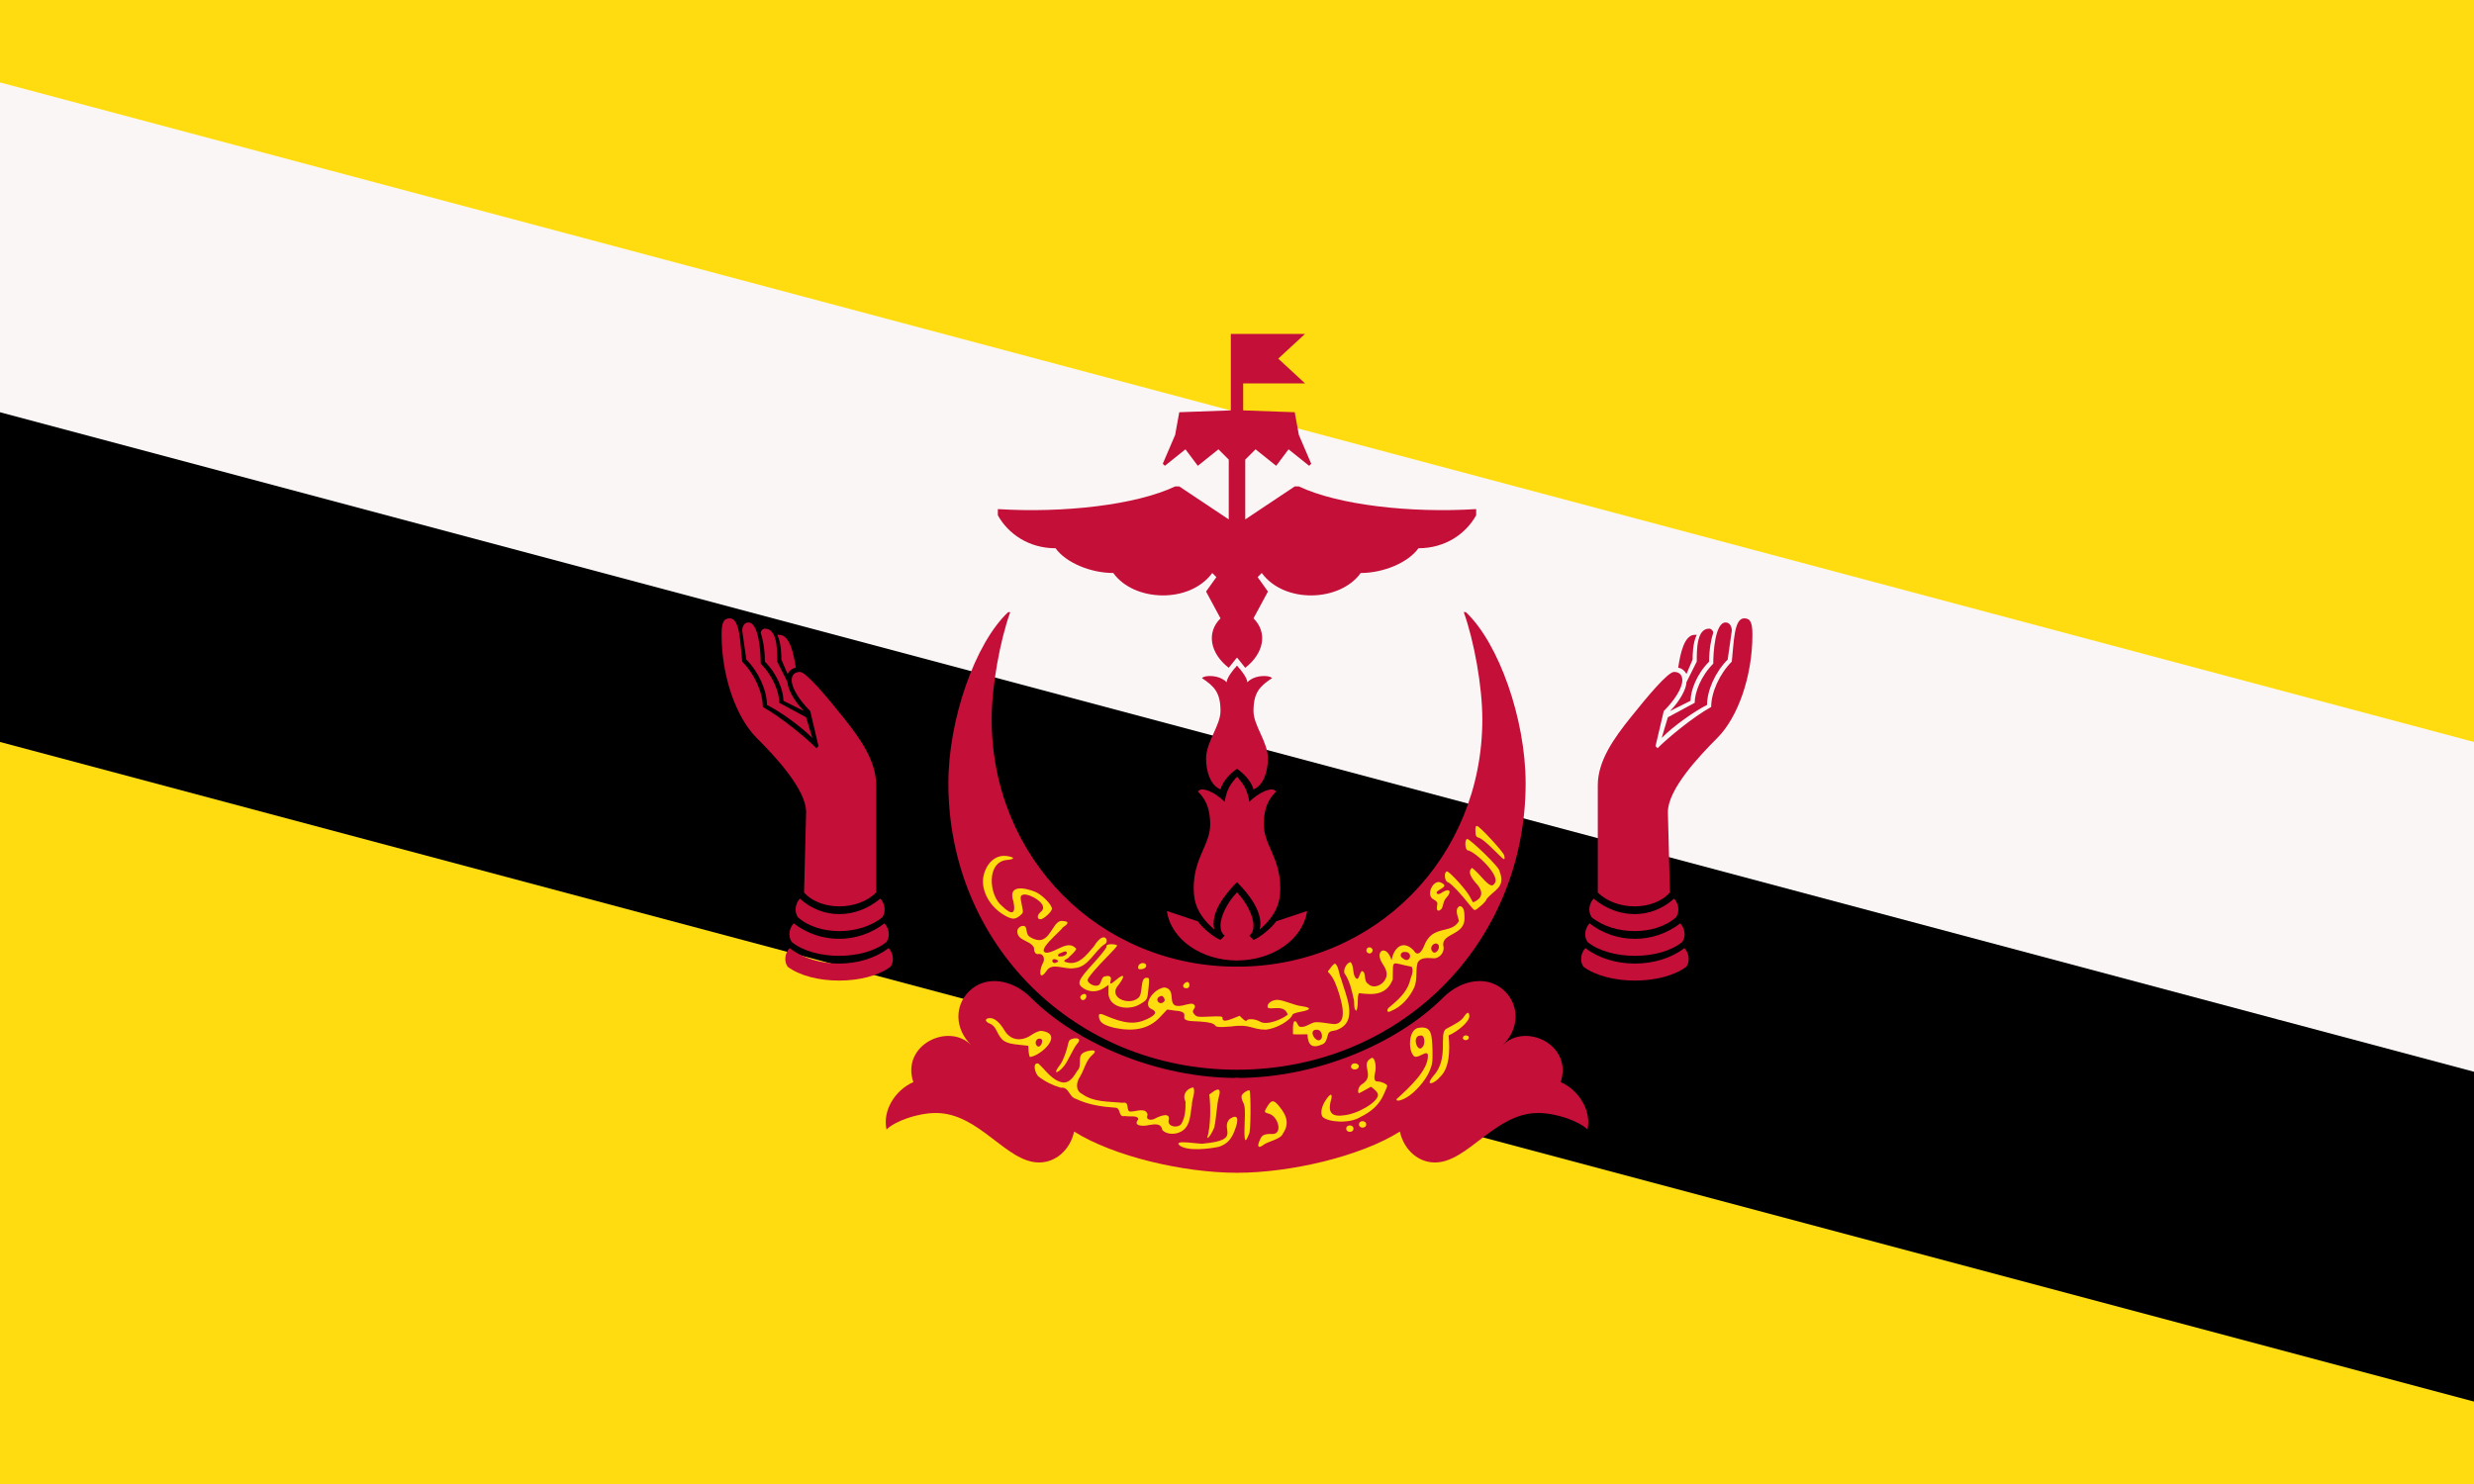 <svg xmlns="http://www.w3.org/2000/svg" xmlns:xlink="http://www.w3.org/1999/xlink" width="1200" height="720"><path fill="#ffdc0f" d="M0 0h1200v720H0V0Z"/><path fill="#faf6f5" d="M0 40v180l1200 320V360L0 40Z"/><path d="M1200 680V520L0 200v160l1200 320ZM480 480l80 47h100"/><g fill="#c40f38"><path id="a" d="M601 199h-1l-28 1-2 11-6 14 1 1 10-8 6 8 10-8 5 5v29l-24-16h-2c-19 9-54 13-86 11v3c5 9 15 16 28 16 5 7 17 12 28 12 10 14 37 15 48 0l2 2-5 7 7 13c-7 7-5 17 4 24l4-5h1V199Zm-9 184c1-4 5-8 8-10l1-1v-46l-1-3c-2 2-5 6-5 8-2-2-5-3-8-3-1 0-3 0-4 1 6 4 9 7 9 16 0 7-7 15-7 23 0 6 2 13 7 15Zm-3 68c-2-8 5-17 11-23l1-1v-49l-1-1c-3 3-5 6-6 12-2-2-7-6-11-6q-1 0-2 1c3 3 6 7 6 16 0 10-8 16-8 31 0 7 2 13 10 20Zm11 15 1-1v-30l-1-2c-4 4-8 11-8 16 0 3 1 4 2 5l-2 2c-3-1-9-6-11-9l-15-5c2 14 17 24 34 24Zm0 53 1-1v-49h-1c-67 0-119-53-119-120 0-16 4-38 9-52h-1c-16 15-29 52-29 83 0 78 61 139 140 139ZM382 327c1-2 3-3 4-3-1-7-3-16-8-16h-1c2 4 2 10 2 12l3 7Zm8 18c-5-5-8-11-8-14l-5-10c0-6 0-16-6-16-1 0-2 1-2 2 1 3 2 8 2 14 6 6 9 14 9 19l10 5Zm4 13-3-10-13-7c0-5-3-13-9-19 0-6-1-20-6-20-2 0-3 2-3 4l2 14c6 6 10 15 10 22 6 3 16 10 22 16Zm-4 75c8 9 26 9 35 0v-52c0-12-8-23-16-33s-18-22-21-22-4 2-4 4c0 4 4 10 9 15l4 17-1 1c-5-5-17-15-26-20 0-7-4-16-10-22-1-9-1-21-6-21-3 0-4 2-4 8 0 20 7 40 17 50 9 9 24 25 24 36l-1 39Zm210 136 1-1v-45h-1c-39 0-78-17-100-39-9-9-22-11-30-3-7 7-7 18 1 26-11-11-34 0-28 18-9 4-15 14-13 23 4-4 15-8 24-8 21 0 34 24 50 24 8 0 15-6 17-15 19 12 53 20 79 20ZM387 445c10 9 30 9 41 0 2-3 1-7-1-9-12 10-28 10-39 0-2 2-3 6-1 9Zm-3 12c11 9 35 9 46 0 2-3 1-7-1-9-13 10-31 10-44 0-2 2-3 6-1 9Zm-2 12c12 9 38 9 50 0 2-3 1-7-1-9-13 10-35 10-48 0-2 2-3 6-1 9Z"/><use xlink:href="#a" transform="matrix(-1 0 0 1 1200 0)"/><path d="M597 200h6v-14h30l-13-12 13-12h-36v38Z"/></g><path fill="#ffdc0f" d="M596.3 543.05c-4.47 4.9 6.09 10.05-12.5 11.77-.85.61-15.5-2.32-11.57.97 3.82 2.86 14.41 1.6 19.01.6 3.92-1.3 6.15-3.67 7.75-8.25 1.6-4.11 2.18-8.51-2.69-5.1Zm18.42-6.26c-1.68 2.75-1.64 2.93.78 3.56 4.73 1.32 6.94 10.54 1.11 9.81-3.54.03-4.51.53-5.46 2.82-1.23 2.48-1.42 4.84 1.67 2.5 1.84-1.61 8.21-2.63 9.37-5.33 3.05-4.55 2.48-8.47-2-13.75-2.44-2.87-3.52-2.79-5.46.39Zm-12.48-5.18c-.2.63.13 2.08.72 3.22.9 1.76 1.02 3.4.75 10.28-.35 8.7.22 10.16 2.03 5.21 1.06-.52.98-20.03.38-21.21-.59-.59-3.5 1.29-3.88 2.49Zm-13.12 14.57c.81-3.4 1.12-10.92 2.11-14.18 1-3.4 0-4.29-2.69-2.39l-1.99 1.42c.8 5.87.61 15.73-.91 20.66-.19 2.16 3.69-4.37 3.49-5.52Zm-11-10.11c-.04-2.78 1.87-6.07.71-8.52-3.36.56-5.48 3.7-3.81 6.89.08 3.67-.11 7.67-2.05 10.88-1.58 2.1-6.45 1.49-6.18-1.52 1.3-4.5-4.16-2.39-6.29-1.24-1.65 1.11-5.11 1.14-3.86-1.69-.73-3.81-5.65-1.51-8.3-1.57-2.51-.09-.12-5.08-3.73-4.26-6.67-.64-14.06-.17-19.78-4.3-3.36-1.68-2.79-5.75-.98-8.35 2.16-3.56 2.84-8.06 6.23-10.79 3.36-3.12-3.09-1.88-4.56-.84-3.25 1.71-.33 6.3-3.01 8.78-1.58 2.59-3.67 6.16-7.23 5.61-5.13-1.06-8.02-5.89-11.65-9.16-3.15-.68-1.47 5.1.14 6.34 3.19 2.47 6.93 4.29 10.81 5.4 3.88-.56 3.93 4.52 7.22 5.37 6.03 2.93 12.79 3.89 19.41 4.34 2.6.26 1.06 4.87 4.5 4.01 1.9.53 6.24-.61 6.42 1.62-2.96 3.4 2.73 3.41 4.84 2.83 2.7-.37 6.16-1.34 6.81 2.36 2.5 2.63 7.49 2.22 10.19.04 3.63-2.94 3.31-8.07 4.17-12.23Zm-57.56-32.17c-1.48.3-2.09.83-2.35 2.1-.9 4.15-2.48 8.39-3.86 10.35-4.35 5.64-.97 4.13 1.41 1.27 2.27-2.5 4.71-8.98 6.78-11.29 1.76-1.84.82-3-1.98-2.43Zm-15.48-3.76c-1.05-.02-3.07.79-4.67 1.92-5.01 3.5-10.29 2.69-13.11-2.02-2.31-3.89-4.76-6.04-6.95-6.08-2.75-.04-2.9 1.69-.23 2.67 1.29.47 2.37 1.58 3.23 3.37 2.53 5.24 4.04 6.19 10.97 6.9l4.44.48c.1 1.1.14 5.3.93 5.45 5.51-.79 16.57-11.29 5.39-12.68Zm-2.56 6.65c-.55-1.49.27-2.88 1.7-2.86 2.96-.22.11 6.24-1.7 2.86Zm192.3 2.68c-.27-7.12-.25-11.69-6.32-10.85-5.37.33-5.47 10.45-3.11 13.22 1.48 3.18 7.33-3.53 7.21.45.11 6.9-8.86 15.25-15.19 20.96-.41 1.26 1.99.86 4.88-.81 3.93-2.27 8.95-7.96 10.91-12.34 1.55-3.49 1.73-4.66 1.63-10.63Zm-4.9-1.43c-2.29 3.16-5.4-5.47-1-5.6 2.44-.61 2.38 4.64 1 5.6Zm-21.61 16.67c-1.69 0-2.03-1.17-1.31-4.4.71-3.15-.15-7.1-1.53-7.1-6.36 2.96 1.94 8.52-4.72 12.74-1.8 1.07-2.38 3.28-1.73 4.51.47-.09 4.81-2.56 5.97-3.2 1.17.86 3.43 2.58 3.38 3.97 0 3.5-9.97 9.37-16.81 9.92-7.08 1-7.29-3.12-5.81-7.97.63-3.04-.68-2.63-2.94.92-1.86 2.94-2.41 6.07-1.36 7.72 2.94 2.87 13.38 3.28 18.21.24 5.74-2.83 9.13-6.01 11.31-10.62 1.03-2.19 1.88-4.25 1.88-4.61 0-.8-2.83-2.11-4.53-2.11Zm41.77-31.43c-1.14 1.72-2.72 2.81-8.57 5.88-3.88 2.18 1.55 14.41-6.25 22.83-4.62 5.74.78 3.58 3.24.5 4.65-4.33 4.83-13 4.13-20.12 3.9-1.63 10.33-6.62 10.05-9.52-.11-2.1-1.04-1.94-2.6.43Zm-51.03 24.34c.45-1.37-2.15-2.34-3.27-1.23-1.93 2.36 2.46 3.58 3.27 1.23Zm50.85-14.84c-1.41 1.89 2.02 2.67 2.55.81.3-1.07-1.74-1.71-2.55-.81Zm-65.69-1.06c.57-1.9 3.06-1.4 4.53-2.15 10.46-4.06 3.83-17.08 1.74-24.7-1.11-2.26-1.04-5.84-2.91-7.4-1.4.67-2.13 2.18-3.11 3.34-.7.48-.14.92.26 1.37 2.48 2.67 3.53 6.27 4.7 9.63 1.19 4.02 4.57 14.84-2.18 15.06-2.98-.19-5.9-.98-8.89-.94-2.66.14-4.71 2.56-7.43 2.29-1.74.11-1.66-3.55-3.27-2.57-.8 1.91-.41 4.05-.5 6.07.9.32 5.89.02 7 .12.31 5.32 2.22 7.06 7.36 4.8 1.89-.88 2.14-3.15 2.68-4.92Zm-3.09 1.84c-1.99 4.17-7.42-4.09-2.45-3.96 2-.13 2.87 2.33 2.45 3.96Zm-9.52-15.36c-3.86-.36-8.41-2.86-11.85-3.1-2.51-.04-4.91 1.48-4.94 3.1-.3 2.88 8.05-1.83 9.78 4.07-1.99 1.82-10.07 5.66-13.62 3.29-2.25-1.22-5.58-1.45-6.23-.45-.27.44-.98.14-1.95-.8l-1.51-1.47-3.49 1.38c-3.55 1.4-4.85 1.32-4.82-.36.01-.77-1.02-.87-6.22-.63-5.73.27-6.33.16-7.38-1.05-.97-1.12-.98-1.5-.26-2.62.67-1.03.67-1.48.07-2.11s-1.41-.63-3.68-.07c-11.82 3.5-3.5-7.15-10.66-8.29-5.44.51-11.02 8.93-6.08 10.57 2.58 1.29 1.9 2.75-2.24 4.72-5.91 2.82-11.08 2.37-20.84-1.87-2.4-1.04-3.03-.67-2.51 1.55.5 2.18 2.46 3.4 7.37 4.61 8.68 1.8 16.39 1.08 22.35-5.43l3.25-3.45 3.7.53c9.47.63-.16 4.75 8.88 5.13 17.82.66 4.25 3.77 18.65 2.55 9.14-1.31 9.95 1.6 16.7 1.55 4.96-.47 11.85-4.4 12.9-7.35.12-.36 1.93-.97 4.01-1.34 5.02-.91 5.25-2 .6-2.66Zm-66.78-2.5c-2.33 2.97-5.64-1.54-1.46-2.54.9.07 1.86 1.71 1.46 2.54Zm-28.07-26.43c-.01.65-2.95 4.36-6.53 8.25-7.47 8.12-8.11 9.83-4.53 12.09 2.88 1.84 6.63 1.77 9.6-.17l2.41-1.58-.05 2.94c-.75 8.23 9.88 9.9 15.44 6.32 3.51-2.14 3.42-1.97 4.03-8.07.42-4.3.37-4.63-.8-4.65-3.64-.46-1.63 8.19-4.33 9.85-4.52 3.9-15.18-.37-9.25-6.65 3.21-4.39 2.52-5.49-1.38-2.19-2.68 2.26-3.15 2.32-2.62.34.49-1.83-.46-2.57-2.62-2.07-2.38.2-1.63 4.27-3.94 4.52-1.75.41-4.68-1.29-4.66-2.7.02-1.04 4.55-6.38 10.35-12.19 2.19-2.2 3.98-4.25 3.99-4.57-.13-.73-5.82-1.12-5.12.52Zm149.22 19.77c1.68-3.79.51-8.09 1.64-11.98 1.6-2.9 5.28-2.2 8.01-2.12 2.83-.04 5.32-3.27 4.44-6.04-.99-6.36 10.8-4.89 10.28-13.83-.08-1.81.09-5.23-2.35-5.46-2.76 1.56-.71 5.02-.35 7.29-3.84 6.63-12.8 1.47-16.82 11.85-.9 2.34-3.03 5.96-5.16 2.31-5.24-5.32-9.57-1.29-10.71 4.81-2.41-8.15-8.66-4.55-4.28 1.8 1.43 2.13 2.79 4.94 1.27 7.4-1.35 2.97-5.82 4.88-8.36 2.25-2.4-1.34-.66-5.88-3.05-6.18-1.2.83-1.42 5.61-3.24 2.97-1.31-2.25-.52-5.27-2.14-7.31-1.98.2-3.65 3.56-3.04 5.4 2.55 3.61 3.52 8.1 4.45 12.35.6 1.71-.22 5.13 1.35 5.84 1.16-2.7.22-5.82 1.15-8.55 7.01.87 13.33 1.17 16.48-6.6.35-10.3-1.35-8.18 9.15-6.2 1.4 2.26-.59 5.34-1.05 7.76-1.65 4.92-5.62 8.43-9.48 11.66-1.6.9-1.88 3.37.49 2.09 5.13-2.05 9.03-6.56 11.33-11.49Zm10.74-21.29c3.25.95-.76 7.11-2.41 3.1-.5-1.52.81-3.2 2.41-3.1Zm-16.24 7.24c-1.84-.98-1.17-3.29.94-3.13 4.27-.15 2.59 6.04-.94 3.13Zm-156.19 19.64c.7 1.18 2.3.54 2.64-1.05.29-2.71-4.05-.76-2.64 1.05Zm51-5.14c1.11.02 1.63-.47 1.65-1.59-.2-3.89-5.51 1.14-1.65 1.59Zm-69.94-23.54c-1.93.5-4.02-.27-5.66-1.29-1.96-1.02-1.47-3.39-2.29-5.05-1.41-1.15-3.98.41-3.95 2.16-.16 4.79 6.63 4.43 8.12 8.14-.07 1.63.55 3.5 2.54 2.91 2.22 0 2.75 2.72 1.82 4.32-1.69 2.77-2.37 9.64 1.75 3.85 2.61-4.26 9.04-.35 13.38-1.28 6.83-.37 9.58-8.02 14.63-11.54 2.75-.97.21-7.66-5.07.95-3.68 4.31-7.83 10.08-14.23 7.45-.88-.8 1.8-1.39 2.19-2.25 1.25-1.21 2.73-2.35 3.47-3.95-3.97-4.79-9.7 1.68-14.31 1.87-5.77-.48 6.67-10.35 7.78-12.25 2.17-1.46 3.81-2.96-.11-3.15-4.11-.66-5.33 7.68-10.08 9.1Zm8.94 6.54c.83-.41 1.71-.85 2.65-.91 1.81 1.06-1.21 2.69-2.47 2.43-1.66.47-1.66-1.22-.19-1.53Zm-3.03 2.83c1.04 0 3.2 1.04 1.14 1.64-1.44 1.08-3.01-1.18-1.14-1.64Zm42.61 4.88c1.16-.14 2.1-.85 2.11-1.6.03-1.93-3.44-1.72-3.86.23-.27 1.26.12 1.57 1.75 1.36Zm111.88-8.88c.29-1.32-1.54-2.25-2.53-1.3-1.69 2.06 1.82 3.87 2.53 1.3Zm-178.91-17.48c3.9 2.33 5.47 2.43 7.79.49 1.75-1.45 1.78-1.55 1.09-4.82-.98-4.58-.9-5.07.84-5.48 2.73-.58 12.93 4.9 8.18 8.47-1.79 1.59-1.81 3.48-.05 3.52 1.45.03 5.54-3.7 5.56-5.07.03-1.9-4.34-6.45-7.84-8.15-4.56-1.88-13.82-4.22-10.87 4.53 1.32 6.18-.64 6.98-5.51 2.25-6.42-5.09-7.8-21.86 2.83-22.39 3.47-.4 3.4-1.22-.15-1.81-5.19-.88-9.65 2.52-11.43 8.7-1.98 6.85 2.12 15.31 9.57 19.77Zm208.66-7.39c1.61 1 1.9 1.52 1.59 2.89-.53 2.37.44 3.23 1.99 1.76 1.23-1.66.65-3.56 2.49-5.56 2.69-2.86 1.77-4.87-1.9-2.67-1.64 1.22-2.85 1.22-2.82 0 .8-1.46 6.19-2.71 2.38-4.51-3.87-2.41-8.09 6.15-3.73 8.1Zm16.24-29.41c-1.37-.03-1.25 5.03.13 5.5 3.75.59 16.04 12.35 13.17 15.92-1.16 2.06-2.62 1.38-6.57-3.07-2.08-2.34-4.14-4.25-4.57-4.27-1.96 1.78-.55 4.36 1.9 7.22 4.53 4.75 2.75 7.8-1.15 9.42-.23 0-.95-1.16-1.61-2.56-1.36-2.94-9.91-12.41-11.22-12.44-1.56.4-1.27 4.97.75 5.37 1.72.95 5.91 5.38 10.11 10.71 2.96 3.51 2.2 3.4 5.73.54 1.44-1.23 2.63-2.65 2.64-3.13 3.65-4.6 9.46-5.7 6.31-13.52.44-1.61-13.98-15.33-15.62-15.69Zm17.86 7.94c-.53-1.85-12-14.24-13.2-14.27-.63-.02-.84.73-.74 2.65.11 2.34.36 2.75 1.96 3.21.99.29 4.04 2.8 6.75 5.57 3.41 3.09 6.25 7.04 5.24 2.84Zm-76.6 132.61c-.03 2.08 3.53 2.08 3.5 0 .03-2.08-3.53-2.08-3.5 0Zm6.18-2.06c-.03 2.08 3.53 2.08 3.5 0 .03-2.08-3.53-2.08-3.5 0Z"/></svg>